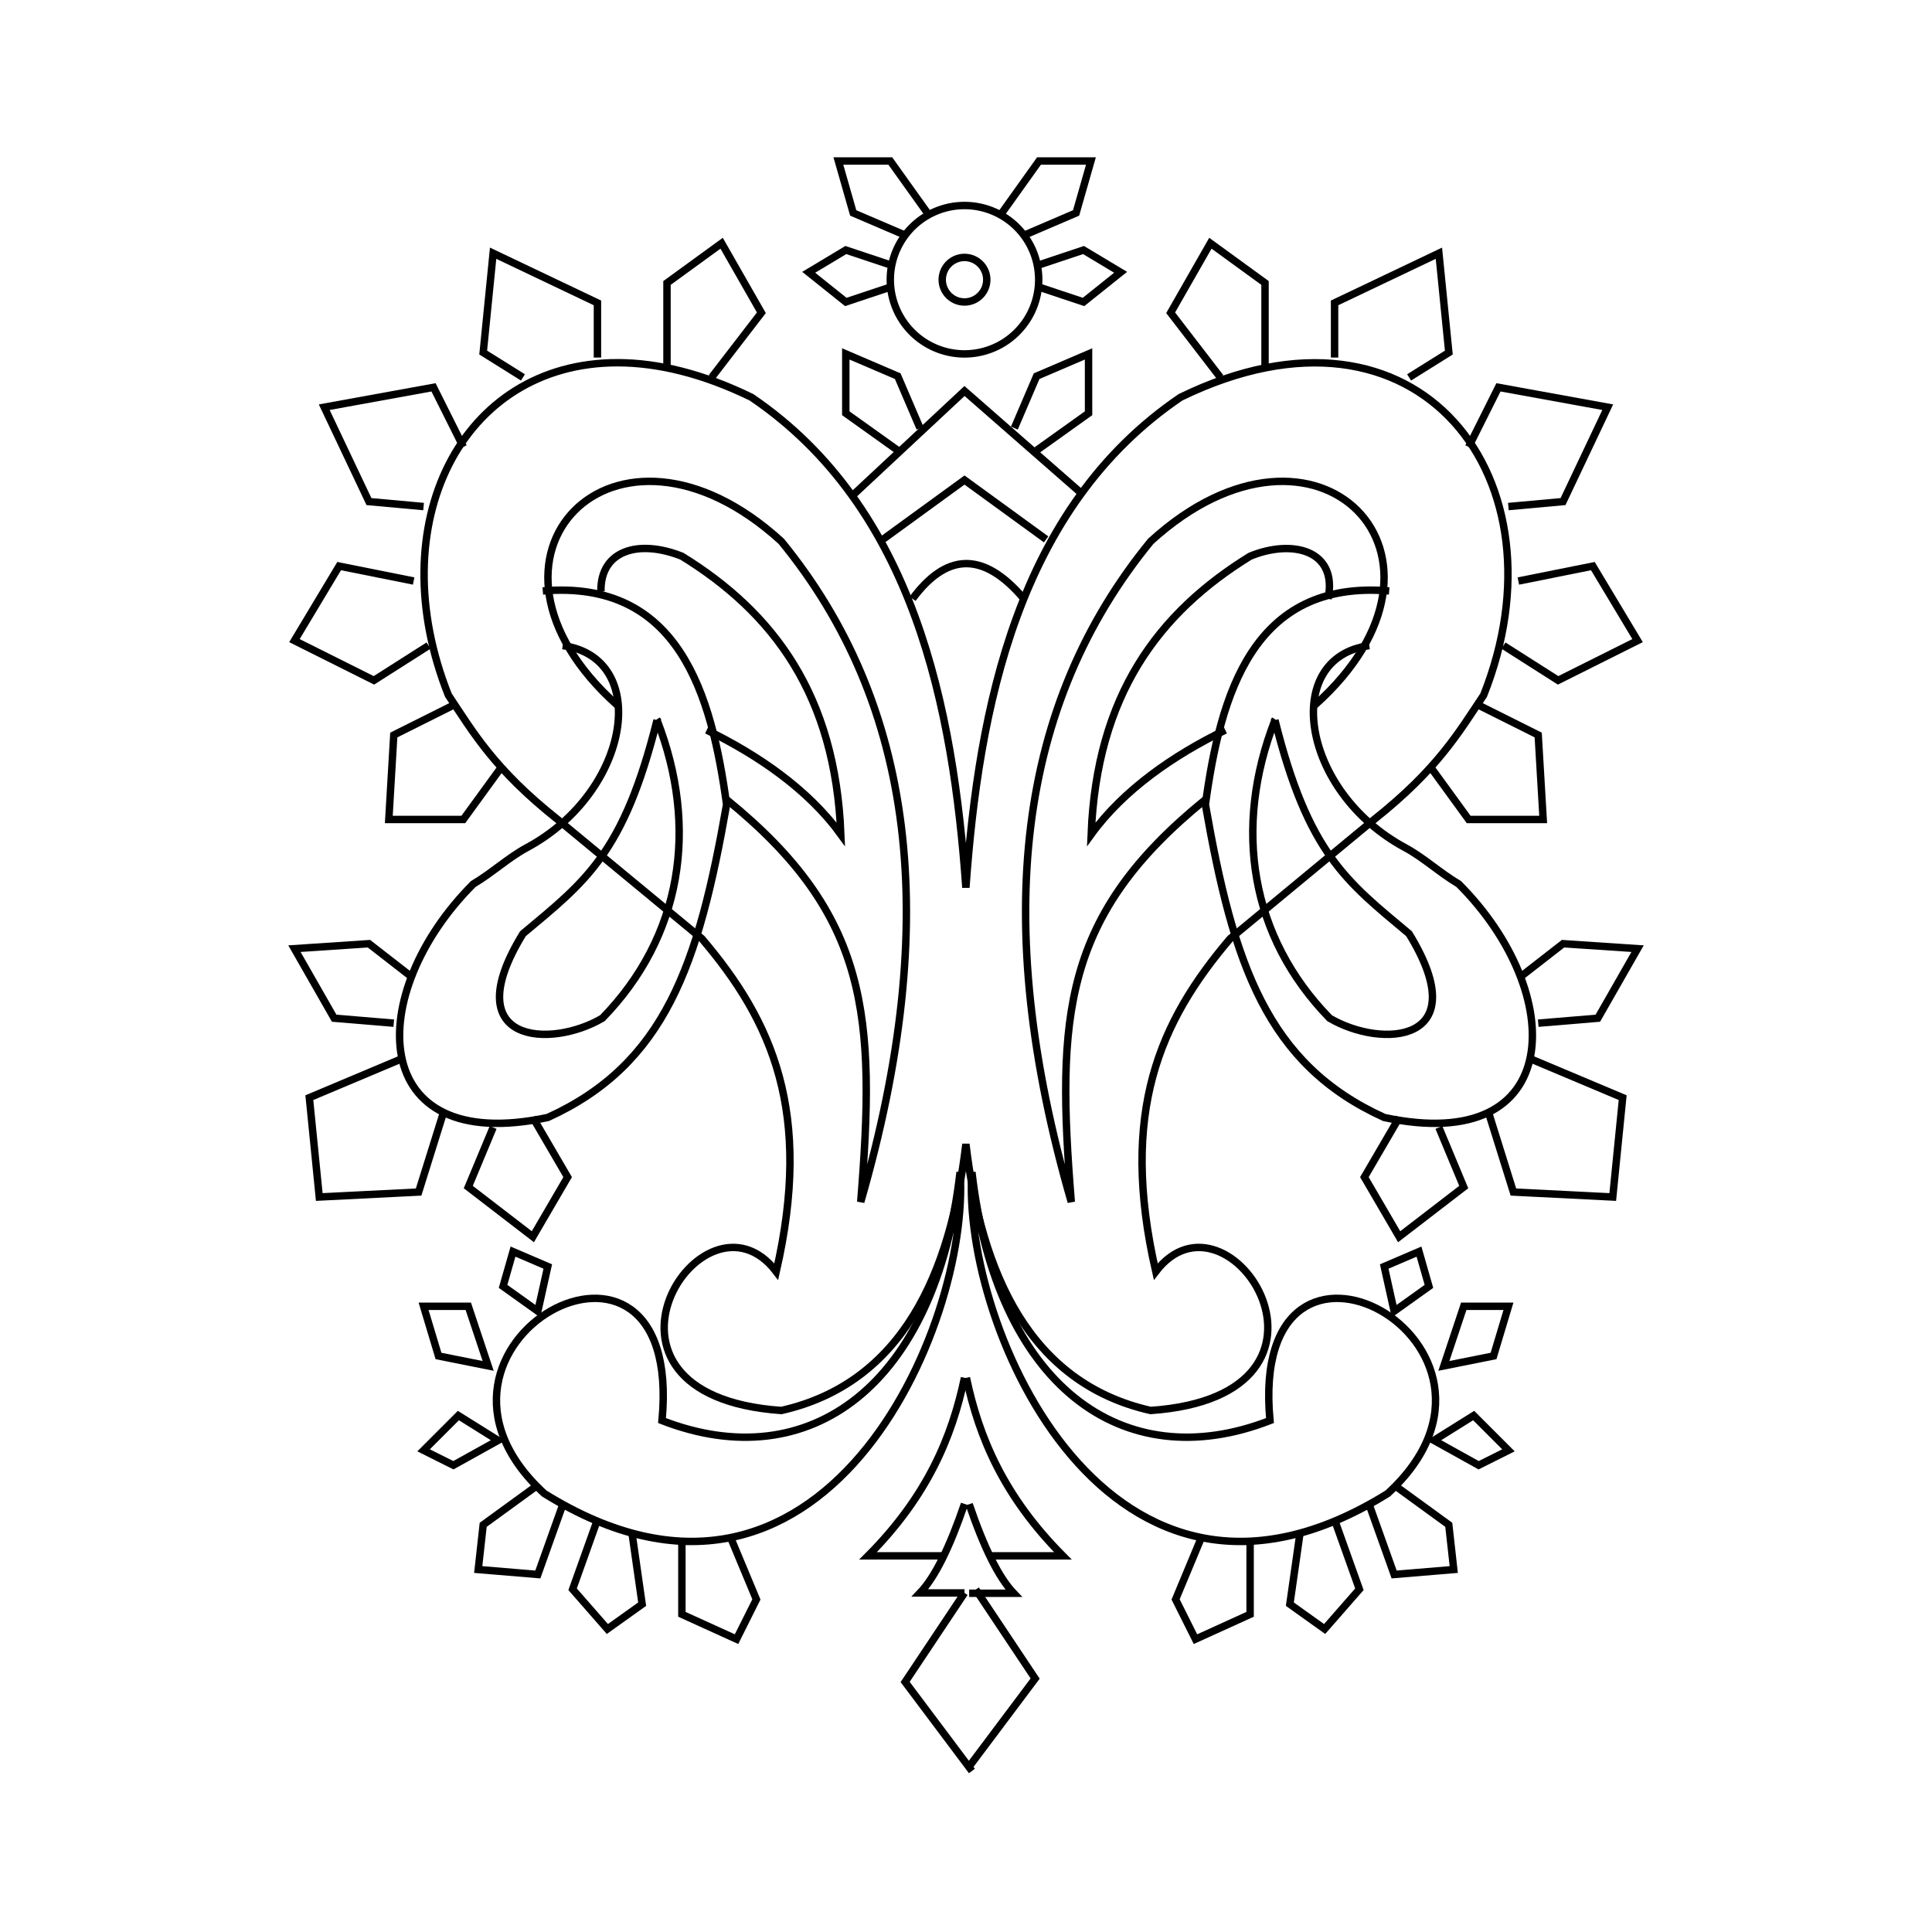 <svg:svg xmlns:dc="http://purl.org/dc/elements/1.1/" xmlns:ns2="http://creativecommons.org/ns#" xmlns:rdf="http://www.w3.org/1999/02/22-rdf-syntax-ns#" xmlns:svg="http://www.w3.org/2000/svg" height="260.4" id="svg2" version="1.1" viewBox="-34.998 -12.7 260.4 260.4" width="260.4">
  <svg:g fill="none" id="layer1" stroke="#000" transform="translate(0 -817.36)">
    <svg:path d="m48.281 36.188c-21.146-0.048-32.019 21.784-22.843 44.812 3.389 5.073 6.166 9.957 14.718 16.75l19.438 16.06c9.535 11.19 14.95 23.42 10.031 44.88-9.86-12.93-28.731 16.67 0.687 18.72 16.423-3.71 22.834-18.65 24.876-35.91 2.04 17.26 8.482 32.2 24.902 35.91 29.42-2.05 10.55-31.65 0.69-18.72-4.92-21.46 0.5-33.69 10.03-44.88l19.41-16.06c8.55-6.793 11.36-11.677 14.75-16.75 11.51-28.898-8.52-55.901-40.85-40.156-21.98 14.915-27.218 41.971-28.932 66.096-1.715-24.125-6.923-51.181-28.907-66.096-6.566-3.198-12.61-4.644-18-4.656z" id="path3017" transform="translate(0 817.36)" />
    <svg:path d="m62.934 912.43c19.233 15.603 20.097 29.198 18.077 54.231 11.023-38.141 7.122-67.255-10.712-89.046-22.435-20.487-44.505 2.115-22.094 22.094" id="path3019" />
    <svg:path d="m60.256 903.06c6.971 3.394 13.686 8.022 18.077 14.06-0.739-18.77-9.065-29.87-21.424-37.49-5.919-2.35-11.016-0.73-10.909 4.73" id="path3021" />
    <svg:path d="m38.162 884.31c18.378-1.552 22.745 13.984 24.772 28.789-3.778 21.58-8.296 34.997-24.103 42.179-24.484 5.238-24.742-16.768-10.043-31.467 2.587-1.538 4.752-3.572 7.206-4.891 14.092-7.57 16.763-25.629 4.845-27.246" id="path3023" />
    <svg:path d="m53.561 901.72c-4.494 18.001-9.622 21.718-18.077 28.789-9.111 14.847 3.72 15.51 10.712 11.382 10.694-10.991 13.012-25.627 7.365-40.171z" id="path3025" />
    <svg:path d="m94.402 962.65c-3.296 28.763-20.3 41.199-40.171 33.476 3.065-32.526-37.673-10.2-15.873 9.83 37.515 23.367 57.486-22.562 56.044-43.306z" id="path3027" />
    <svg:path d="m60.926 855.52 6.695-8.704-5.356-9.373-7.365 5.356v11.382" id="path3029" />
    <svg:path d="m45.527 852.85v-7.365l-14.06-6.695-1.339 13.39 5.356 3.348" id="path3031" />
    <svg:path d="m27.45 864.9-4.017-8.034-14.729 2.678 6.026 12.721 7.365 0.67" id="path3033" />
    <svg:path d="m20.755 882.97-10.043-2.009-6.026 10.043 10.712 5.356 7.365-4.687" id="path3035" />
    <svg:path d="m26.111 899.71-8.034 4.017-0.67 11.382h10.043l5.356-7.365" id="path3037" />
    <svg:path d="m20.755 936.54-6.026-4.687-10.043 0.67 5.356 9.373 8.034 0.67" id="path3039" />
    <svg:path d="m19.416 947.25-12.721 5.356 1.339 13.39 13.39-0.67 3.348-10.712" id="path3041" />
    <svg:path d="m31.467 956.62-3.348 8.034 8.704 6.695 4.687-8.034-4.687-8.034" id="path3043" />
    <svg:path d="m63.604 1012.2 3.348 8.034-2.678 5.356-7.365-3.348v-10.043" id="path3045" />
    <svg:path d="m50.214 1011.5 1.339 9.373-4.687 3.348-4.687-5.356 3.348-9.373" id="path3047" />
    <svg:path d="m40.84 1007.5-3.348 9.373-8.034-0.669 0.67-6.026 7.365-5.356" id="path3049" />
    <svg:path d="m32.137 998.8-6.026 3.348-4.017-2.009 4.687-4.687z" id="path3051" />
    <svg:path d="m30.798 988.76-6.695-1.339-2.009-6.695h6.026z" id="path3053" />
    <svg:path d="m37.493 981.39-4.687-3.348 1.339-4.687 4.687 2.009z" id="path3055" />
    <svg:path d="m127.47 912.43c-19.233 15.603-20.097 29.198-18.077 54.231-11.023-38.141-7.122-67.255 10.712-89.046 22.435-20.487 44.505 2.115 22.094 22.094" id="path3089" />
    <svg:path d="m130.15 903.06c-6.971 3.394-13.686 8.022-18.077 14.06 0.739-18.774 9.065-29.873 21.424-37.493 5.673-2.337 11.852-0.826 10.505 5.735" id="path3091" />
    <svg:path d="m152.24 884.31c-18.378-1.552-22.745 13.984-24.772 28.789 3.778 21.58 8.296 34.997 24.103 42.179 24.484 5.238 24.742-16.768 10.043-31.467-2.587-1.538-4.752-3.572-7.206-4.891-14.092-7.57-16.763-25.629-4.845-27.246" id="path3093" />
    <svg:path d="m136.84 901.72c4.494 18.001 9.622 21.718 18.077 28.789 9.111 14.847-3.72 15.51-10.712 11.382-10.694-10.991-13.012-25.627-7.365-40.171z" id="path3095" />
    <svg:path d="m96.002 962.65c3.296 28.763 20.3 41.199 40.171 33.476-3.065-32.526 37.673-10.2 15.873 9.83-37.515 23.367-57.486-22.562-56.044-43.306z" id="path3097" />
    <svg:path d="m129.48 855.52-6.695-8.704 5.356-9.373 7.365 5.356v11.382" id="path3099" />
    <svg:path d="m144.88 852.85v-7.365l14.06-6.695 1.339 13.39-5.356 3.348" id="path3101" />
    <svg:path d="m162.95 864.9 4.017-8.034 14.729 2.678-6.026 12.721-7.365 0.67" id="path3103" />
    <svg:path d="m169.65 882.97 10.043-2.009 6.026 10.043-10.712 5.356-7.365-4.687" id="path3105" />
    <svg:path d="m164.29 899.71 8.034 4.017 0.67 11.382h-10.043l-5.356-7.365" id="path3107" />
    <svg:path d="m169.65 936.54 6.026-4.687 10.043 0.67-5.356 9.373-8.034 0.67" id="path3109" />
    <svg:path d="m170.99 947.25 12.721 5.356-1.339 13.39-13.39-0.67-3.348-10.712" id="path3111" />
    <svg:path d="m158.94 956.62 3.348 8.034-8.704 6.695-4.687-8.034 4.687-8.034" id="path3113" />
    <svg:path d="m126.8 1012.2-3.348 8.034 2.678 5.356 7.365-3.348v-10.043" id="path3115" />
    <svg:path d="m140.19 1011.5-1.339 9.373 4.687 3.348 4.687-5.356-3.348-9.373" id="path3117" />
    <svg:path d="m149.56 1007.5 3.348 9.373 8.034-0.669-0.67-6.026-7.365-5.356" id="path3119" />
    <svg:path d="m158.27 998.8 6.026 3.348 4.017-2.009-4.687-4.687z" id="path3121" />
    <svg:path d="m159.61 988.76 6.695-1.339 2.009-6.695h-6.026z" id="path3123" />
    <svg:path d="m152.91 981.39 4.687-3.348-1.339-4.687-4.687 2.009z" id="path3125" />
    <svg:path d="m105 25a10 10 0 1 1 -20 0 10 10 0 1 1 20 0z" id="path3129" transform="translate(0 817.36)" />
    <svg:path d="m98 25a3 3 0 1 1 -6 0 3 3 0 1 1 6 0z" id="path3131" transform="translate(0 817.36)" />
    <svg:path d="m80 54 15-14 16 14" id="path3133" transform="translate(0 817.36)" />
    <svg:path d="m84 60 11-8 11 8" id="path3135" transform="translate(0 817.36)" />
    <svg:path d="m88 68c4.407-5.935 9.332-6.68 15 0" id="path3137" transform="translate(0 817.36)" />
    <svg:g id="g3143">
      <svg:path d="m90 16-5-7h-7l2 7 7 3" id="path3139" transform="translate(0 817.36)" />
      <svg:path d="m85 23-6-2-5 3 5 4 6-2" id="path3141" transform="translate(0 817.36)" />
    </svg:g>
    <svg:g id="g3147" transform="matrix(-1 0 0 1 190.04 -1.94e-8)">
      <svg:path d="m90 16-5-7h-7l2 7 7 3" id="path3149" transform="translate(0 817.36)" />
      <svg:path d="m85 23-6-2-5 3 5 4 6-2" id="path3151" transform="translate(0 817.36)" />
    </svg:g>
    <svg:path d="m89 45-3-7-7-3v8l7 5" id="path3153" transform="translate(0 817.36)" />
    <svg:path d="m101.72 862.36 3-7 7-3v8l-7 5" id="path3155" />
    <svg:path d="m95 173c-1.68 8-5.04 16-13 24h10" id="path3159" transform="translate(0 817.36)" />
    <svg:path d="m95.256 990.36c1.68 8 5.04 16 13 24h-10" id="path3161" />
    <svg:path d="m95 190c-2 5.875-4 9.912-6 12h6" id="path3163" transform="translate(0 817.36)" />
    <svg:path d="m95.628 1007.4c2 5.875 4 9.912 6 12h-6" id="path3165" />
    <svg:path d="m95 202-8 12 9 12" id="path3167" transform="translate(0 817.36)" />
    <svg:path d="m96.522 1018.9 8 12-9 12" id="path3169" />
  </svg:g>
</svg:svg>